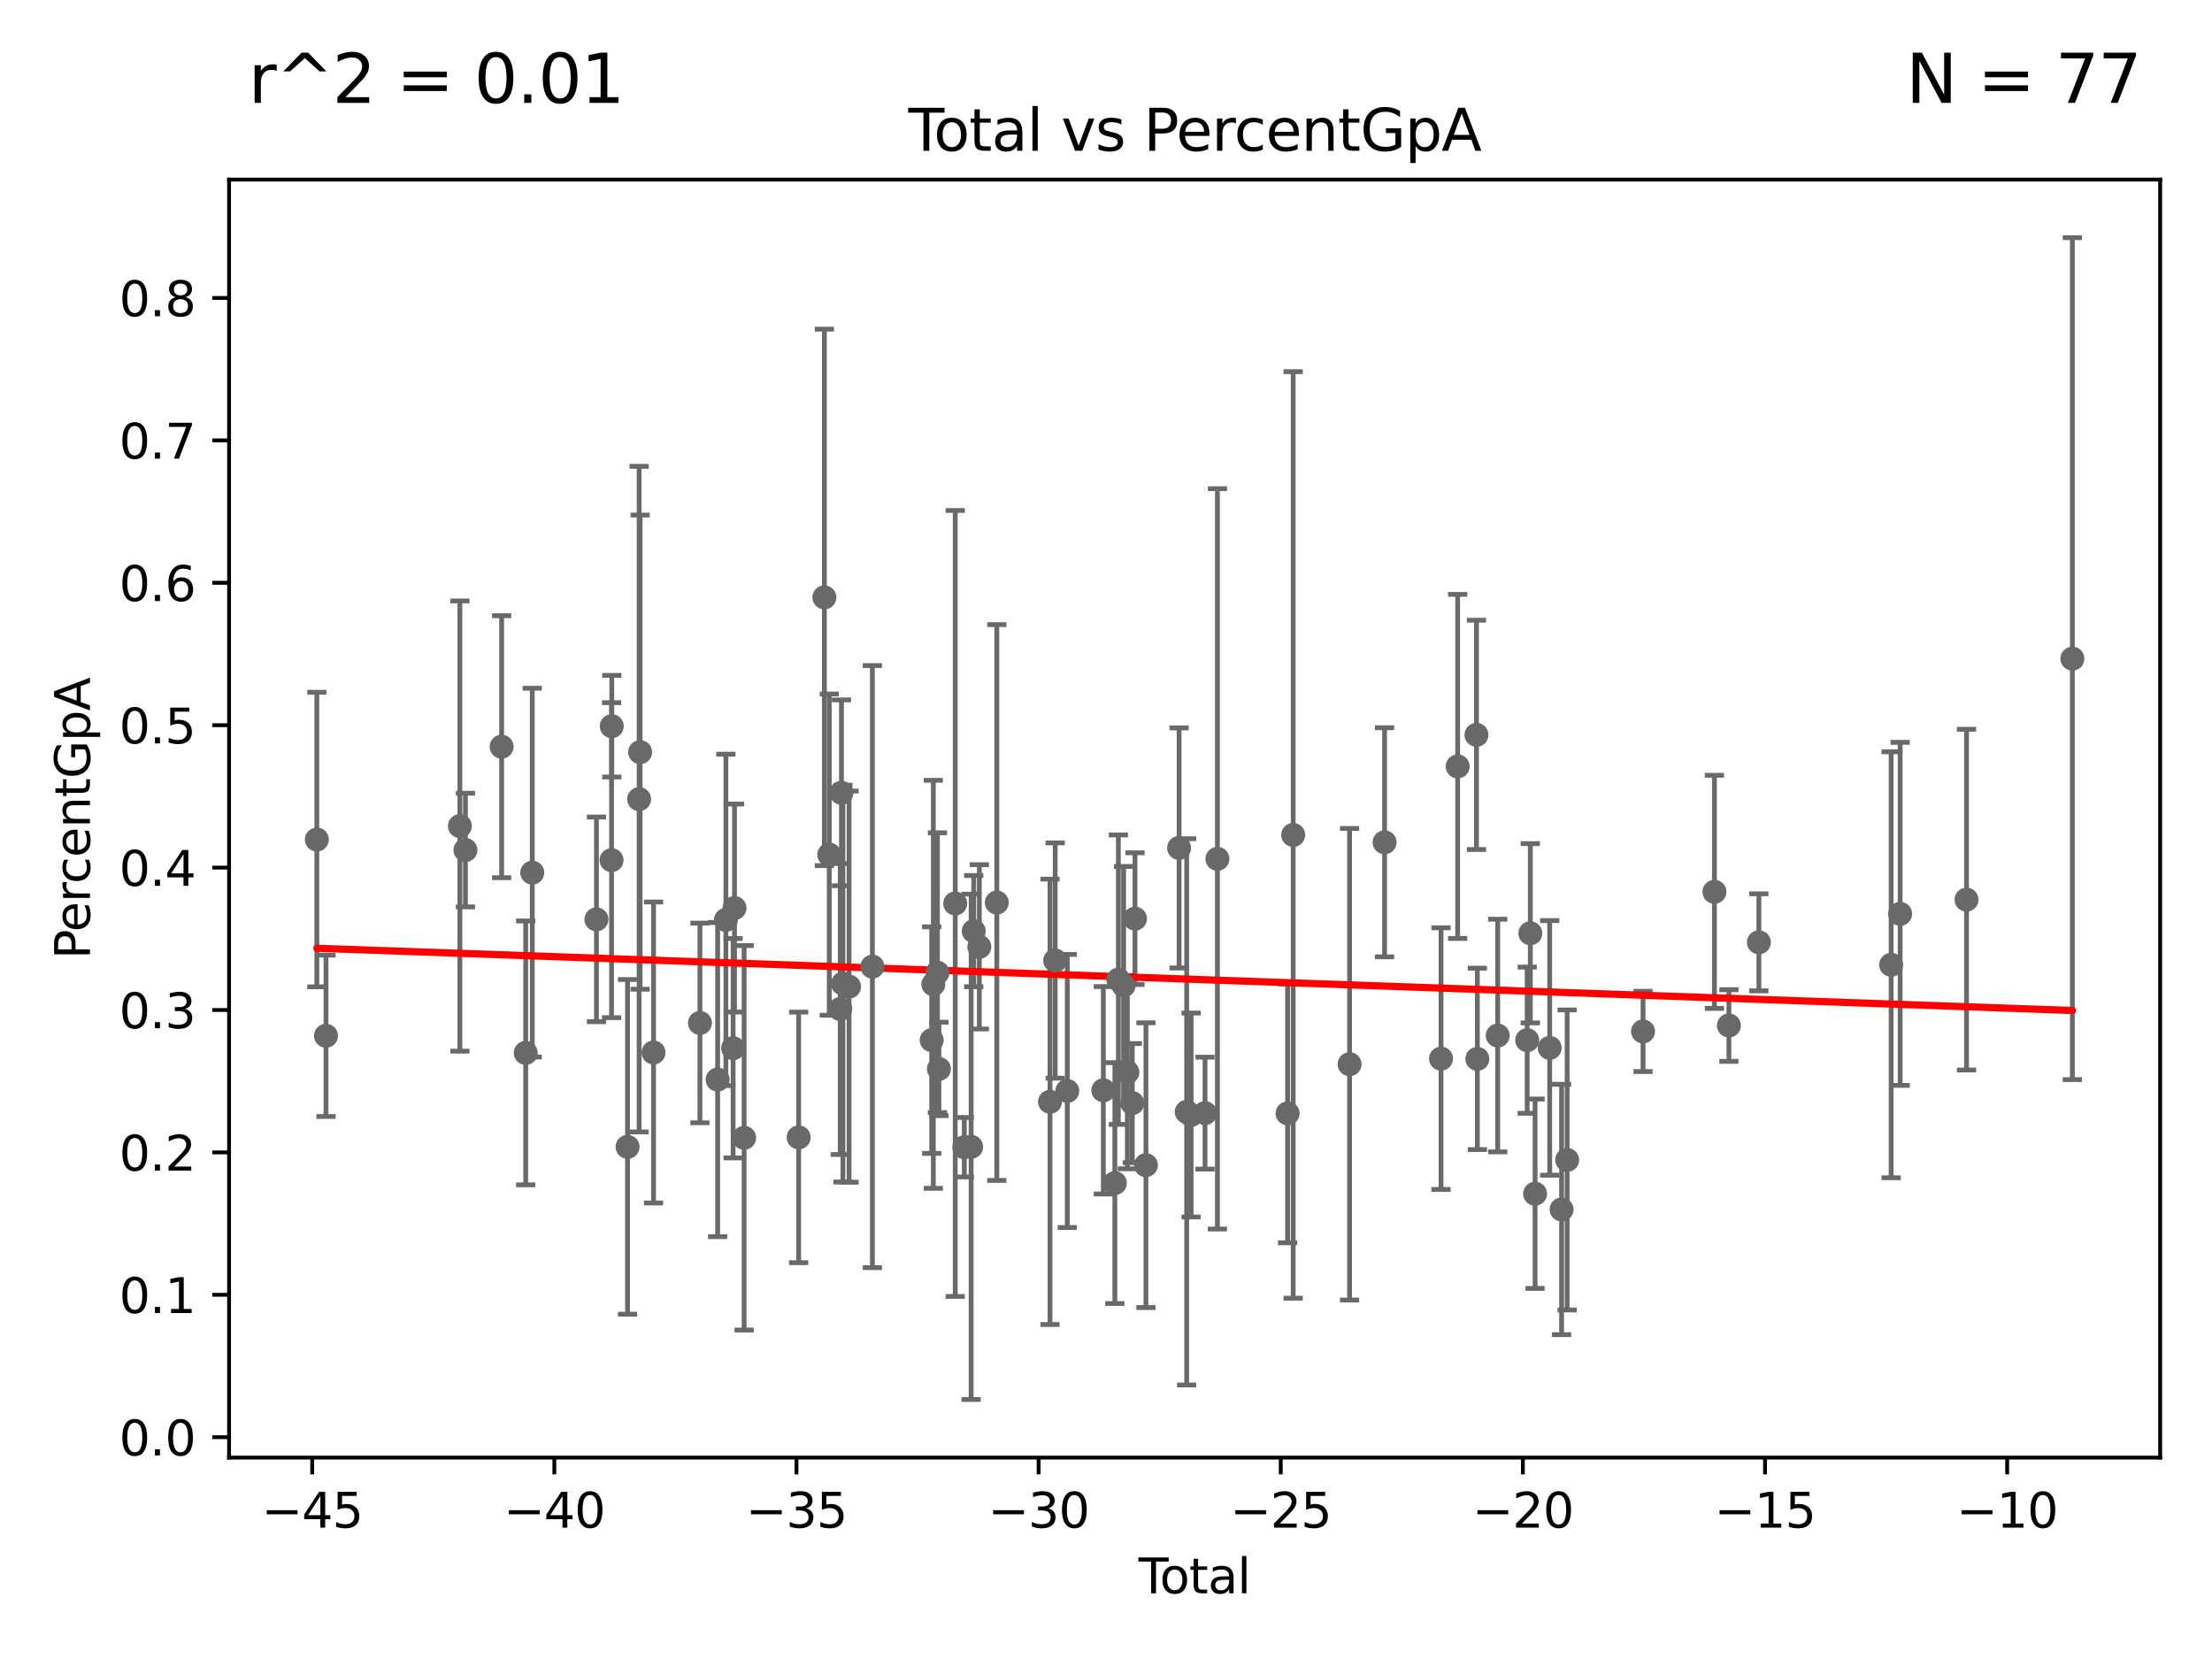 <?xml version="1.0" encoding="utf-8" standalone="no"?>
<!DOCTYPE svg PUBLIC "-//W3C//DTD SVG 1.1//EN"
  "http://www.w3.org/Graphics/SVG/1.1/DTD/svg11.dtd">
<svg xmlns:xlink="http://www.w3.org/1999/xlink" width="460.8pt" height="345.6pt" viewBox="0 0 460.8 345.6" xmlns="http://www.w3.org/2000/svg" version="1.1">
 <defs>
  <style type="text/css">*{stroke-linejoin: round; stroke-linecap: butt}</style>
 </defs>
 <g id="figure_1">
  <g id="patch_1">
   <path d="M 0 345.6 
L 460.8 345.6 
L 460.8 0 
L 0 0 
z
" style="fill: #ffffff"/>
  </g>
  <g id="axes_1">
   <g id="patch_2">
    <path d="M 47.72 303.64 
L 450 303.64 
L 450 37.411 
L 47.72 37.411 
z
" style="fill: #ffffff"/>
   </g>
   <g id="PathCollection_1">
    <defs>
     <path id="m253e3ee842" d="M 0 1.118 
C 0.297 1.118 0.581 1 0.791 0.791 
C 1 0.581 1.118 0.297 1.118 0 
C 1.118 -0.297 1 -0.581 0.791 -0.791 
C 0.581 -1 0.297 -1.118 0 -1.118 
C -0.297 -1.118 -0.581 -1 -0.791 -0.791 
C -1 -0.581 -1.118 -0.297 -1.118 0 
C -1.118 0.297 -1 0.581 -0.791 0.791 
C -0.581 1 -0.297 1.118 0 1.118 
z
" style="stroke: #696969"/>
    </defs>
    <g clip-path="url(#p96aa3aefc4)">
     <use xlink:href="#m253e3ee842" x="281.141" y="221.699" style="fill: #696969; stroke: #696969"/>
     <use xlink:href="#m253e3ee842" x="268.231" y="231.939" style="fill: #696969; stroke: #696969"/>
     <use xlink:href="#m253e3ee842" x="269.395" y="173.936" style="fill: #696969; stroke: #696969"/>
     <use xlink:href="#m253e3ee842" x="318.142" y="216.688" style="fill: #696969; stroke: #696969"/>
     <use xlink:href="#m253e3ee842" x="300.193" y="220.532" style="fill: #696969; stroke: #696969"/>
     <use xlink:href="#m253e3ee842" x="409.663" y="187.408" style="fill: #696969; stroke: #696969"/>
     <use xlink:href="#m253e3ee842" x="395.834" y="190.375" style="fill: #696969; stroke: #696969"/>
     <use xlink:href="#m253e3ee842" x="393.96" y="200.978" style="fill: #696969; stroke: #696969"/>
     <use xlink:href="#m253e3ee842" x="366.407" y="196.306" style="fill: #696969; stroke: #696969"/>
     <use xlink:href="#m253e3ee842" x="360.164" y="213.631" style="fill: #696969; stroke: #696969"/>
     <use xlink:href="#m253e3ee842" x="357.145" y="185.783" style="fill: #696969; stroke: #696969"/>
     <use xlink:href="#m253e3ee842" x="342.274" y="214.862" style="fill: #696969; stroke: #696969"/>
     <use xlink:href="#m253e3ee842" x="288.432" y="175.47" style="fill: #696969; stroke: #696969"/>
     <use xlink:href="#m253e3ee842" x="326.466" y="241.639" style="fill: #696969; stroke: #696969"/>
     <use xlink:href="#m253e3ee842" x="322.831" y="218.297" style="fill: #696969; stroke: #696969"/>
     <use xlink:href="#m253e3ee842" x="319.786" y="248.677" style="fill: #696969; stroke: #696969"/>
     <use xlink:href="#m253e3ee842" x="318.795" y="194.419" style="fill: #696969; stroke: #696969"/>
     <use xlink:href="#m253e3ee842" x="312.001" y="215.72" style="fill: #696969; stroke: #696969"/>
     <use xlink:href="#m253e3ee842" x="307.761" y="220.585" style="fill: #696969; stroke: #696969"/>
     <use xlink:href="#m253e3ee842" x="307.577" y="153.085" style="fill: #696969; stroke: #696969"/>
     <use xlink:href="#m253e3ee842" x="303.658" y="159.658" style="fill: #696969; stroke: #696969"/>
     <use xlink:href="#m253e3ee842" x="325.308" y="251.955" style="fill: #696969; stroke: #696969"/>
     <use xlink:href="#m253e3ee842" x="253.61" y="178.915" style="fill: #696969; stroke: #696969"/>
     <use xlink:href="#m253e3ee842" x="431.715" y="137.207" style="fill: #696969; stroke: #696969"/>
     <use xlink:href="#m253e3ee842" x="204.016" y="197.241" style="fill: #696969; stroke: #696969"/>
     <use xlink:href="#m253e3ee842" x="133.349" y="156.686" style="fill: #696969; stroke: #696969"/>
     <use xlink:href="#m253e3ee842" x="198.991" y="188.212" style="fill: #696969; stroke: #696969"/>
     <use xlink:href="#m253e3ee842" x="200.883" y="238.985" style="fill: #696969; stroke: #696969"/>
     <use xlink:href="#m253e3ee842" x="133.14" y="166.478" style="fill: #696969; stroke: #696969"/>
     <use xlink:href="#m253e3ee842" x="202.305" y="238.905" style="fill: #696969; stroke: #696969"/>
     <use xlink:href="#m253e3ee842" x="202.849" y="193.973" style="fill: #696969; stroke: #696969"/>
     <use xlink:href="#m253e3ee842" x="207.652" y="188.016" style="fill: #696969; stroke: #696969"/>
     <use xlink:href="#m253e3ee842" x="130.731" y="238.913" style="fill: #696969; stroke: #696969"/>
     <use xlink:href="#m253e3ee842" x="218.735" y="229.525" style="fill: #696969; stroke: #696969"/>
     <use xlink:href="#m253e3ee842" x="127.444" y="151.278" style="fill: #696969; stroke: #696969"/>
     <use xlink:href="#m253e3ee842" x="127.399" y="179.188" style="fill: #696969; stroke: #696969"/>
     <use xlink:href="#m253e3ee842" x="219.815" y="200.094" style="fill: #696969; stroke: #696969"/>
     <use xlink:href="#m253e3ee842" x="124.253" y="191.519" style="fill: #696969; stroke: #696969"/>
     <use xlink:href="#m253e3ee842" x="110.879" y="181.786" style="fill: #696969; stroke: #696969"/>
     <use xlink:href="#m253e3ee842" x="222.334" y="227.27" style="fill: #696969; stroke: #696969"/>
     <use xlink:href="#m253e3ee842" x="195.592" y="222.678" style="fill: #696969; stroke: #696969"/>
     <use xlink:href="#m253e3ee842" x="229.847" y="227.129" style="fill: #696969; stroke: #696969"/>
     <use xlink:href="#m253e3ee842" x="136.143" y="219.256" style="fill: #696969; stroke: #696969"/>
     <use xlink:href="#m253e3ee842" x="194.432" y="205.05" style="fill: #696969; stroke: #696969"/>
     <use xlink:href="#m253e3ee842" x="153.014" y="189.159" style="fill: #696969; stroke: #696969"/>
     <use xlink:href="#m253e3ee842" x="166.376" y="236.942" style="fill: #696969; stroke: #696969"/>
     <use xlink:href="#m253e3ee842" x="171.734" y="124.445" style="fill: #696969; stroke: #696969"/>
     <use xlink:href="#m253e3ee842" x="251.03" y="231.889" style="fill: #696969; stroke: #696969"/>
     <use xlink:href="#m253e3ee842" x="172.751" y="178.035" style="fill: #696969; stroke: #696969"/>
     <use xlink:href="#m253e3ee842" x="175.04" y="210.201" style="fill: #696969; stroke: #696969"/>
     <use xlink:href="#m253e3ee842" x="175.291" y="165.156" style="fill: #696969; stroke: #696969"/>
     <use xlink:href="#m253e3ee842" x="175.598" y="204.904" style="fill: #696969; stroke: #696969"/>
     <use xlink:href="#m253e3ee842" x="176.874" y="205.534" style="fill: #696969; stroke: #696969"/>
     <use xlink:href="#m253e3ee842" x="152.723" y="218.359" style="fill: #696969; stroke: #696969"/>
     <use xlink:href="#m253e3ee842" x="151.215" y="191.636" style="fill: #696969; stroke: #696969"/>
     <use xlink:href="#m253e3ee842" x="181.733" y="201.363" style="fill: #696969; stroke: #696969"/>
     <use xlink:href="#m253e3ee842" x="149.495" y="224.896" style="fill: #696969; stroke: #696969"/>
     <use xlink:href="#m253e3ee842" x="194.089" y="216.679" style="fill: #696969; stroke: #696969"/>
     <use xlink:href="#m253e3ee842" x="145.81" y="213.098" style="fill: #696969; stroke: #696969"/>
     <use xlink:href="#m253e3ee842" x="195.286" y="202.625" style="fill: #696969; stroke: #696969"/>
     <use xlink:href="#m253e3ee842" x="232.244" y="246.457" style="fill: #696969; stroke: #696969"/>
     <use xlink:href="#m253e3ee842" x="155.019" y="237.023" style="fill: #696969; stroke: #696969"/>
     <use xlink:href="#m253e3ee842" x="95.804" y="172.08" style="fill: #696969; stroke: #696969"/>
     <use xlink:href="#m253e3ee842" x="232.977" y="204.085" style="fill: #696969; stroke: #696969"/>
     <use xlink:href="#m253e3ee842" x="245.627" y="176.639" style="fill: #696969; stroke: #696969"/>
     <use xlink:href="#m253e3ee842" x="238.718" y="242.729" style="fill: #696969; stroke: #696969"/>
     <use xlink:href="#m253e3ee842" x="236.441" y="191.369" style="fill: #696969; stroke: #696969"/>
     <use xlink:href="#m253e3ee842" x="247.207" y="231.619" style="fill: #696969; stroke: #696969"/>
     <use xlink:href="#m253e3ee842" x="67.912" y="215.775" style="fill: #696969; stroke: #696969"/>
     <use xlink:href="#m253e3ee842" x="248.131" y="232.276" style="fill: #696969; stroke: #696969"/>
     <use xlink:href="#m253e3ee842" x="235.875" y="229.798" style="fill: #696969; stroke: #696969"/>
     <use xlink:href="#m253e3ee842" x="104.501" y="155.552" style="fill: #696969; stroke: #696969"/>
     <use xlink:href="#m253e3ee842" x="96.956" y="177.08" style="fill: #696969; stroke: #696969"/>
     <use xlink:href="#m253e3ee842" x="234.852" y="223.361" style="fill: #696969; stroke: #696969"/>
     <use xlink:href="#m253e3ee842" x="109.516" y="219.337" style="fill: #696969; stroke: #696969"/>
     <use xlink:href="#m253e3ee842" x="66.005" y="174.892" style="fill: #696969; stroke: #696969"/>
     <use xlink:href="#m253e3ee842" x="234.066" y="205.314" style="fill: #696969; stroke: #696969"/>
    </g>
   </g>
   <g id="matplotlib.axis_1">
    <g id="xtick_1">
     <g id="line2d_1">
      <defs>
       <path id="m6273dfd804" d="M 0 0 
L 0 3.5 
" style="stroke: #000000; stroke-width: 0.8"/>
      </defs>
      <g>
       <use xlink:href="#m6273dfd804" x="65.04" y="303.64" style="stroke: #000000; stroke-width: 0.8"/>
      </g>
     </g>
     <g id="text_1">
      <!-- −45 -->
      <g transform="translate(54.488 318.238)scale(0.1 -0.1)">
       <defs>
        <path id="DejaVuSans-2212" d="M 678 2272 
L 4684 2272 
L 4684 1741 
L 678 1741 
L 678 2272 
z
" transform="scale(0.016)"/>
        <path id="DejaVuSans-34" d="M 2419 4116 
L 825 1625 
L 2419 1625 
L 2419 4116 
z
M 2253 4666 
L 3047 4666 
L 3047 1625 
L 3713 1625 
L 3713 1100 
L 3047 1100 
L 3047 0 
L 2419 0 
L 2419 1100 
L 313 1100 
L 313 1709 
L 2253 4666 
z
" transform="scale(0.016)"/>
        <path id="DejaVuSans-35" d="M 691 4666 
L 3169 4666 
L 3169 4134 
L 1269 4134 
L 1269 2991 
Q 1406 3038 1543 3061 
Q 1681 3084 1819 3084 
Q 2600 3084 3056 2656 
Q 3513 2228 3513 1497 
Q 3513 744 3044 326 
Q 2575 -91 1722 -91 
Q 1428 -91 1123 -41 
Q 819 9 494 109 
L 494 744 
Q 775 591 1075 516 
Q 1375 441 1709 441 
Q 2250 441 2565 725 
Q 2881 1009 2881 1497 
Q 2881 1984 2565 2268 
Q 2250 2553 1709 2553 
Q 1456 2553 1204 2497 
Q 953 2441 691 2322 
L 691 4666 
z
" transform="scale(0.016)"/>
       </defs>
       <use xlink:href="#DejaVuSans-2212"/>
       <use xlink:href="#DejaVuSans-34" x="83.789"/>
       <use xlink:href="#DejaVuSans-35" x="147.412"/>
      </g>
     </g>
    </g>
    <g id="xtick_2">
     <g id="line2d_2">
      <g>
       <use xlink:href="#m6273dfd804" x="115.481" y="303.64" style="stroke: #000000; stroke-width: 0.8"/>
      </g>
     </g>
     <g id="text_2">
      <!-- −40 -->
      <g transform="translate(104.928 318.238)scale(0.1 -0.1)">
       <defs>
        <path id="DejaVuSans-30" d="M 2034 4250 
Q 1547 4250 1301 3770 
Q 1056 3291 1056 2328 
Q 1056 1369 1301 889 
Q 1547 409 2034 409 
Q 2525 409 2770 889 
Q 3016 1369 3016 2328 
Q 3016 3291 2770 3770 
Q 2525 4250 2034 4250 
z
M 2034 4750 
Q 2819 4750 3233 4129 
Q 3647 3509 3647 2328 
Q 3647 1150 3233 529 
Q 2819 -91 2034 -91 
Q 1250 -91 836 529 
Q 422 1150 422 2328 
Q 422 3509 836 4129 
Q 1250 4750 2034 4750 
z
" transform="scale(0.016)"/>
       </defs>
       <use xlink:href="#DejaVuSans-2212"/>
       <use xlink:href="#DejaVuSans-34" x="83.789"/>
       <use xlink:href="#DejaVuSans-30" x="147.412"/>
      </g>
     </g>
    </g>
    <g id="xtick_3">
     <g id="line2d_3">
      <g>
       <use xlink:href="#m6273dfd804" x="165.922" y="303.64" style="stroke: #000000; stroke-width: 0.8"/>
      </g>
     </g>
     <g id="text_3">
      <!-- −35 -->
      <g transform="translate(155.369 318.238)scale(0.1 -0.1)">
       <defs>
        <path id="DejaVuSans-33" d="M 2597 2516 
Q 3050 2419 3304 2112 
Q 3559 1806 3559 1356 
Q 3559 666 3084 287 
Q 2609 -91 1734 -91 
Q 1441 -91 1130 -33 
Q 819 25 488 141 
L 488 750 
Q 750 597 1062 519 
Q 1375 441 1716 441 
Q 2309 441 2620 675 
Q 2931 909 2931 1356 
Q 2931 1769 2642 2001 
Q 2353 2234 1838 2234 
L 1294 2234 
L 1294 2753 
L 1863 2753 
Q 2328 2753 2575 2939 
Q 2822 3125 2822 3475 
Q 2822 3834 2567 4026 
Q 2313 4219 1838 4219 
Q 1578 4219 1281 4162 
Q 984 4106 628 3988 
L 628 4550 
Q 988 4650 1302 4700 
Q 1616 4750 1894 4750 
Q 2613 4750 3031 4423 
Q 3450 4097 3450 3541 
Q 3450 3153 3228 2886 
Q 3006 2619 2597 2516 
z
" transform="scale(0.016)"/>
       </defs>
       <use xlink:href="#DejaVuSans-2212"/>
       <use xlink:href="#DejaVuSans-33" x="83.789"/>
       <use xlink:href="#DejaVuSans-35" x="147.412"/>
      </g>
     </g>
    </g>
    <g id="xtick_4">
     <g id="line2d_4">
      <g>
       <use xlink:href="#m6273dfd804" x="216.362" y="303.64" style="stroke: #000000; stroke-width: 0.8"/>
      </g>
     </g>
     <g id="text_4">
      <!-- −30 -->
      <g transform="translate(205.81 318.238)scale(0.1 -0.1)">
       <use xlink:href="#DejaVuSans-2212"/>
       <use xlink:href="#DejaVuSans-33" x="83.789"/>
       <use xlink:href="#DejaVuSans-30" x="147.412"/>
      </g>
     </g>
    </g>
    <g id="xtick_5">
     <g id="line2d_5">
      <g>
       <use xlink:href="#m6273dfd804" x="266.803" y="303.64" style="stroke: #000000; stroke-width: 0.8"/>
      </g>
     </g>
     <g id="text_5">
      <!-- −25 -->
      <g transform="translate(256.251 318.238)scale(0.1 -0.1)">
       <defs>
        <path id="DejaVuSans-32" d="M 1228 531 
L 3431 531 
L 3431 0 
L 469 0 
L 469 531 
Q 828 903 1448 1529 
Q 2069 2156 2228 2338 
Q 2531 2678 2651 2914 
Q 2772 3150 2772 3378 
Q 2772 3750 2511 3984 
Q 2250 4219 1831 4219 
Q 1534 4219 1204 4116 
Q 875 4013 500 3803 
L 500 4441 
Q 881 4594 1212 4672 
Q 1544 4750 1819 4750 
Q 2544 4750 2975 4387 
Q 3406 4025 3406 3419 
Q 3406 3131 3298 2873 
Q 3191 2616 2906 2266 
Q 2828 2175 2409 1742 
Q 1991 1309 1228 531 
z
" transform="scale(0.016)"/>
       </defs>
       <use xlink:href="#DejaVuSans-2212"/>
       <use xlink:href="#DejaVuSans-32" x="83.789"/>
       <use xlink:href="#DejaVuSans-35" x="147.412"/>
      </g>
     </g>
    </g>
    <g id="xtick_6">
     <g id="line2d_6">
      <g>
       <use xlink:href="#m6273dfd804" x="317.244" y="303.64" style="stroke: #000000; stroke-width: 0.8"/>
      </g>
     </g>
     <g id="text_6">
      <!-- −20 -->
      <g transform="translate(306.692 318.238)scale(0.1 -0.1)">
       <use xlink:href="#DejaVuSans-2212"/>
       <use xlink:href="#DejaVuSans-32" x="83.789"/>
       <use xlink:href="#DejaVuSans-30" x="147.412"/>
      </g>
     </g>
    </g>
    <g id="xtick_7">
     <g id="line2d_7">
      <g>
       <use xlink:href="#m6273dfd804" x="367.685" y="303.64" style="stroke: #000000; stroke-width: 0.8"/>
      </g>
     </g>
     <g id="text_7">
      <!-- −15 -->
      <g transform="translate(357.133 318.238)scale(0.1 -0.1)">
       <defs>
        <path id="DejaVuSans-31" d="M 794 531 
L 1825 531 
L 1825 4091 
L 703 3866 
L 703 4441 
L 1819 4666 
L 2450 4666 
L 2450 531 
L 3481 531 
L 3481 0 
L 794 0 
L 794 531 
z
" transform="scale(0.016)"/>
       </defs>
       <use xlink:href="#DejaVuSans-2212"/>
       <use xlink:href="#DejaVuSans-31" x="83.789"/>
       <use xlink:href="#DejaVuSans-35" x="147.412"/>
      </g>
     </g>
    </g>
    <g id="xtick_8">
     <g id="line2d_8">
      <g>
       <use xlink:href="#m6273dfd804" x="418.126" y="303.64" style="stroke: #000000; stroke-width: 0.8"/>
      </g>
     </g>
     <g id="text_8">
      <!-- −10 -->
      <g transform="translate(407.573 318.238)scale(0.1 -0.1)">
       <use xlink:href="#DejaVuSans-2212"/>
       <use xlink:href="#DejaVuSans-31" x="83.789"/>
       <use xlink:href="#DejaVuSans-30" x="147.412"/>
      </g>
     </g>
    </g>
    <g id="text_9">
     <!-- Total -->
     <g transform="translate(237.183 331.917)scale(0.1 -0.1)">
      <defs>
       <path id="DejaVuSans-54" d="M -19 4666 
L 3928 4666 
L 3928 4134 
L 2272 4134 
L 2272 0 
L 1638 0 
L 1638 4134 
L -19 4134 
L -19 4666 
z
" transform="scale(0.016)"/>
       <path id="DejaVuSans-6f" d="M 1959 3097 
Q 1497 3097 1228 2736 
Q 959 2375 959 1747 
Q 959 1119 1226 758 
Q 1494 397 1959 397 
Q 2419 397 2687 759 
Q 2956 1122 2956 1747 
Q 2956 2369 2687 2733 
Q 2419 3097 1959 3097 
z
M 1959 3584 
Q 2709 3584 3137 3096 
Q 3566 2609 3566 1747 
Q 3566 888 3137 398 
Q 2709 -91 1959 -91 
Q 1206 -91 779 398 
Q 353 888 353 1747 
Q 353 2609 779 3096 
Q 1206 3584 1959 3584 
z
" transform="scale(0.016)"/>
       <path id="DejaVuSans-74" d="M 1172 4494 
L 1172 3500 
L 2356 3500 
L 2356 3053 
L 1172 3053 
L 1172 1153 
Q 1172 725 1289 603 
Q 1406 481 1766 481 
L 2356 481 
L 2356 0 
L 1766 0 
Q 1100 0 847 248 
Q 594 497 594 1153 
L 594 3053 
L 172 3053 
L 172 3500 
L 594 3500 
L 594 4494 
L 1172 4494 
z
" transform="scale(0.016)"/>
       <path id="DejaVuSans-61" d="M 2194 1759 
Q 1497 1759 1228 1600 
Q 959 1441 959 1056 
Q 959 750 1161 570 
Q 1363 391 1709 391 
Q 2188 391 2477 730 
Q 2766 1069 2766 1631 
L 2766 1759 
L 2194 1759 
z
M 3341 1997 
L 3341 0 
L 2766 0 
L 2766 531 
Q 2569 213 2275 61 
Q 1981 -91 1556 -91 
Q 1019 -91 701 211 
Q 384 513 384 1019 
Q 384 1609 779 1909 
Q 1175 2209 1959 2209 
L 2766 2209 
L 2766 2266 
Q 2766 2663 2505 2880 
Q 2244 3097 1772 3097 
Q 1472 3097 1187 3025 
Q 903 2953 641 2809 
L 641 3341 
Q 956 3463 1253 3523 
Q 1550 3584 1831 3584 
Q 2591 3584 2966 3190 
Q 3341 2797 3341 1997 
z
" transform="scale(0.016)"/>
       <path id="DejaVuSans-6c" d="M 603 4863 
L 1178 4863 
L 1178 0 
L 603 0 
L 603 4863 
z
" transform="scale(0.016)"/>
      </defs>
      <use xlink:href="#DejaVuSans-54"/>
      <use xlink:href="#DejaVuSans-6f" x="44.084"/>
      <use xlink:href="#DejaVuSans-74" x="105.266"/>
      <use xlink:href="#DejaVuSans-61" x="144.475"/>
      <use xlink:href="#DejaVuSans-6c" x="205.754"/>
     </g>
    </g>
   </g>
   <g id="matplotlib.axis_2">
    <g id="ytick_1">
     <g id="line2d_9">
      <defs>
       <path id="m0a76c05084" d="M 0 0 
L -3.5 0 
" style="stroke: #000000; stroke-width: 0.8"/>
      </defs>
      <g>
       <use xlink:href="#m0a76c05084" x="47.72" y="299.394" style="stroke: #000000; stroke-width: 0.8"/>
      </g>
     </g>
     <g id="text_10">
      <!-- 0.0 -->
      <g transform="translate(24.817 303.193)scale(0.1 -0.1)">
       <defs>
        <path id="DejaVuSans-2e" d="M 684 794 
L 1344 794 
L 1344 0 
L 684 0 
L 684 794 
z
" transform="scale(0.016)"/>
       </defs>
       <use xlink:href="#DejaVuSans-30"/>
       <use xlink:href="#DejaVuSans-2e" x="63.623"/>
       <use xlink:href="#DejaVuSans-30" x="95.41"/>
      </g>
     </g>
    </g>
    <g id="ytick_2">
     <g id="line2d_10">
      <g>
       <use xlink:href="#m0a76c05084" x="47.72" y="269.729" style="stroke: #000000; stroke-width: 0.8"/>
      </g>
     </g>
     <g id="text_11">
      <!-- 0.1 -->
      <g transform="translate(24.817 273.528)scale(0.1 -0.1)">
       <use xlink:href="#DejaVuSans-30"/>
       <use xlink:href="#DejaVuSans-2e" x="63.623"/>
       <use xlink:href="#DejaVuSans-31" x="95.41"/>
      </g>
     </g>
    </g>
    <g id="ytick_3">
     <g id="line2d_11">
      <g>
       <use xlink:href="#m0a76c05084" x="47.72" y="240.064" style="stroke: #000000; stroke-width: 0.8"/>
      </g>
     </g>
     <g id="text_12">
      <!-- 0.2 -->
      <g transform="translate(24.817 243.864)scale(0.1 -0.1)">
       <use xlink:href="#DejaVuSans-30"/>
       <use xlink:href="#DejaVuSans-2e" x="63.623"/>
       <use xlink:href="#DejaVuSans-32" x="95.41"/>
      </g>
     </g>
    </g>
    <g id="ytick_4">
     <g id="line2d_12">
      <g>
       <use xlink:href="#m0a76c05084" x="47.72" y="210.399" style="stroke: #000000; stroke-width: 0.8"/>
      </g>
     </g>
     <g id="text_13">
      <!-- 0.3 -->
      <g transform="translate(24.817 214.199)scale(0.1 -0.1)">
       <use xlink:href="#DejaVuSans-30"/>
       <use xlink:href="#DejaVuSans-2e" x="63.623"/>
       <use xlink:href="#DejaVuSans-33" x="95.41"/>
      </g>
     </g>
    </g>
    <g id="ytick_5">
     <g id="line2d_13">
      <g>
       <use xlink:href="#m0a76c05084" x="47.72" y="180.735" style="stroke: #000000; stroke-width: 0.8"/>
      </g>
     </g>
     <g id="text_14">
      <!-- 0.4 -->
      <g transform="translate(24.817 184.534)scale(0.1 -0.1)">
       <use xlink:href="#DejaVuSans-30"/>
       <use xlink:href="#DejaVuSans-2e" x="63.623"/>
       <use xlink:href="#DejaVuSans-34" x="95.41"/>
      </g>
     </g>
    </g>
    <g id="ytick_6">
     <g id="line2d_14">
      <g>
       <use xlink:href="#m0a76c05084" x="47.72" y="151.07" style="stroke: #000000; stroke-width: 0.8"/>
      </g>
     </g>
     <g id="text_15">
      <!-- 0.5 -->
      <g transform="translate(24.817 154.869)scale(0.1 -0.1)">
       <use xlink:href="#DejaVuSans-30"/>
       <use xlink:href="#DejaVuSans-2e" x="63.623"/>
       <use xlink:href="#DejaVuSans-35" x="95.41"/>
      </g>
     </g>
    </g>
    <g id="ytick_7">
     <g id="line2d_15">
      <g>
       <use xlink:href="#m0a76c05084" x="47.72" y="121.405" style="stroke: #000000; stroke-width: 0.8"/>
      </g>
     </g>
     <g id="text_16">
      <!-- 0.6 -->
      <g transform="translate(24.817 125.204)scale(0.1 -0.1)">
       <defs>
        <path id="DejaVuSans-36" d="M 2113 2584 
Q 1688 2584 1439 2293 
Q 1191 2003 1191 1497 
Q 1191 994 1439 701 
Q 1688 409 2113 409 
Q 2538 409 2786 701 
Q 3034 994 3034 1497 
Q 3034 2003 2786 2293 
Q 2538 2584 2113 2584 
z
M 3366 4563 
L 3366 3988 
Q 3128 4100 2886 4159 
Q 2644 4219 2406 4219 
Q 1781 4219 1451 3797 
Q 1122 3375 1075 2522 
Q 1259 2794 1537 2939 
Q 1816 3084 2150 3084 
Q 2853 3084 3261 2657 
Q 3669 2231 3669 1497 
Q 3669 778 3244 343 
Q 2819 -91 2113 -91 
Q 1303 -91 875 529 
Q 447 1150 447 2328 
Q 447 3434 972 4092 
Q 1497 4750 2381 4750 
Q 2619 4750 2861 4703 
Q 3103 4656 3366 4563 
z
" transform="scale(0.016)"/>
       </defs>
       <use xlink:href="#DejaVuSans-30"/>
       <use xlink:href="#DejaVuSans-2e" x="63.623"/>
       <use xlink:href="#DejaVuSans-36" x="95.41"/>
      </g>
     </g>
    </g>
    <g id="ytick_8">
     <g id="line2d_16">
      <g>
       <use xlink:href="#m0a76c05084" x="47.72" y="91.74" style="stroke: #000000; stroke-width: 0.8"/>
      </g>
     </g>
     <g id="text_17">
      <!-- 0.7 -->
      <g transform="translate(24.817 95.539)scale(0.1 -0.1)">
       <defs>
        <path id="DejaVuSans-37" d="M 525 4666 
L 3525 4666 
L 3525 4397 
L 1831 0 
L 1172 0 
L 2766 4134 
L 525 4134 
L 525 4666 
z
" transform="scale(0.016)"/>
       </defs>
       <use xlink:href="#DejaVuSans-30"/>
       <use xlink:href="#DejaVuSans-2e" x="63.623"/>
       <use xlink:href="#DejaVuSans-37" x="95.41"/>
      </g>
     </g>
    </g>
    <g id="ytick_9">
     <g id="line2d_17">
      <g>
       <use xlink:href="#m0a76c05084" x="47.72" y="62.075" style="stroke: #000000; stroke-width: 0.8"/>
      </g>
     </g>
     <g id="text_18">
      <!-- 0.8 -->
      <g transform="translate(24.817 65.874)scale(0.1 -0.1)">
       <defs>
        <path id="DejaVuSans-38" d="M 2034 2216 
Q 1584 2216 1326 1975 
Q 1069 1734 1069 1313 
Q 1069 891 1326 650 
Q 1584 409 2034 409 
Q 2484 409 2743 651 
Q 3003 894 3003 1313 
Q 3003 1734 2745 1975 
Q 2488 2216 2034 2216 
z
M 1403 2484 
Q 997 2584 770 2862 
Q 544 3141 544 3541 
Q 544 4100 942 4425 
Q 1341 4750 2034 4750 
Q 2731 4750 3128 4425 
Q 3525 4100 3525 3541 
Q 3525 3141 3298 2862 
Q 3072 2584 2669 2484 
Q 3125 2378 3379 2068 
Q 3634 1759 3634 1313 
Q 3634 634 3220 271 
Q 2806 -91 2034 -91 
Q 1263 -91 848 271 
Q 434 634 434 1313 
Q 434 1759 690 2068 
Q 947 2378 1403 2484 
z
M 1172 3481 
Q 1172 3119 1398 2916 
Q 1625 2713 2034 2713 
Q 2441 2713 2670 2916 
Q 2900 3119 2900 3481 
Q 2900 3844 2670 4047 
Q 2441 4250 2034 4250 
Q 1625 4250 1398 4047 
Q 1172 3844 1172 3481 
z
" transform="scale(0.016)"/>
       </defs>
       <use xlink:href="#DejaVuSans-30"/>
       <use xlink:href="#DejaVuSans-2e" x="63.623"/>
       <use xlink:href="#DejaVuSans-38" x="95.41"/>
      </g>
     </g>
    </g>
    <g id="text_19">
     <!-- PercentGpA -->
     <g transform="translate(18.737 199.802)rotate(-90)scale(0.1 -0.1)">
      <defs>
       <path id="DejaVuSans-50" d="M 1259 4147 
L 1259 2394 
L 2053 2394 
Q 2494 2394 2734 2622 
Q 2975 2850 2975 3272 
Q 2975 3691 2734 3919 
Q 2494 4147 2053 4147 
L 1259 4147 
z
M 628 4666 
L 2053 4666 
Q 2838 4666 3239 4311 
Q 3641 3956 3641 3272 
Q 3641 2581 3239 2228 
Q 2838 1875 2053 1875 
L 1259 1875 
L 1259 0 
L 628 0 
L 628 4666 
z
" transform="scale(0.016)"/>
       <path id="DejaVuSans-65" d="M 3597 1894 
L 3597 1613 
L 953 1613 
Q 991 1019 1311 708 
Q 1631 397 2203 397 
Q 2534 397 2845 478 
Q 3156 559 3463 722 
L 3463 178 
Q 3153 47 2828 -22 
Q 2503 -91 2169 -91 
Q 1331 -91 842 396 
Q 353 884 353 1716 
Q 353 2575 817 3079 
Q 1281 3584 2069 3584 
Q 2775 3584 3186 3129 
Q 3597 2675 3597 1894 
z
M 3022 2063 
Q 3016 2534 2758 2815 
Q 2500 3097 2075 3097 
Q 1594 3097 1305 2825 
Q 1016 2553 972 2059 
L 3022 2063 
z
" transform="scale(0.016)"/>
       <path id="DejaVuSans-72" d="M 2631 2963 
Q 2534 3019 2420 3045 
Q 2306 3072 2169 3072 
Q 1681 3072 1420 2755 
Q 1159 2438 1159 1844 
L 1159 0 
L 581 0 
L 581 3500 
L 1159 3500 
L 1159 2956 
Q 1341 3275 1631 3429 
Q 1922 3584 2338 3584 
Q 2397 3584 2469 3576 
Q 2541 3569 2628 3553 
L 2631 2963 
z
" transform="scale(0.016)"/>
       <path id="DejaVuSans-63" d="M 3122 3366 
L 3122 2828 
Q 2878 2963 2633 3030 
Q 2388 3097 2138 3097 
Q 1578 3097 1268 2742 
Q 959 2388 959 1747 
Q 959 1106 1268 751 
Q 1578 397 2138 397 
Q 2388 397 2633 464 
Q 2878 531 3122 666 
L 3122 134 
Q 2881 22 2623 -34 
Q 2366 -91 2075 -91 
Q 1284 -91 818 406 
Q 353 903 353 1747 
Q 353 2603 823 3093 
Q 1294 3584 2113 3584 
Q 2378 3584 2631 3529 
Q 2884 3475 3122 3366 
z
" transform="scale(0.016)"/>
       <path id="DejaVuSans-6e" d="M 3513 2113 
L 3513 0 
L 2938 0 
L 2938 2094 
Q 2938 2591 2744 2837 
Q 2550 3084 2163 3084 
Q 1697 3084 1428 2787 
Q 1159 2491 1159 1978 
L 1159 0 
L 581 0 
L 581 3500 
L 1159 3500 
L 1159 2956 
Q 1366 3272 1645 3428 
Q 1925 3584 2291 3584 
Q 2894 3584 3203 3211 
Q 3513 2838 3513 2113 
z
" transform="scale(0.016)"/>
       <path id="DejaVuSans-47" d="M 3809 666 
L 3809 1919 
L 2778 1919 
L 2778 2438 
L 4434 2438 
L 4434 434 
Q 4069 175 3628 42 
Q 3188 -91 2688 -91 
Q 1594 -91 976 548 
Q 359 1188 359 2328 
Q 359 3472 976 4111 
Q 1594 4750 2688 4750 
Q 3144 4750 3555 4637 
Q 3966 4525 4313 4306 
L 4313 3634 
Q 3963 3931 3569 4081 
Q 3175 4231 2741 4231 
Q 1884 4231 1454 3753 
Q 1025 3275 1025 2328 
Q 1025 1384 1454 906 
Q 1884 428 2741 428 
Q 3075 428 3337 486 
Q 3600 544 3809 666 
z
" transform="scale(0.016)"/>
       <path id="DejaVuSans-70" d="M 1159 525 
L 1159 -1331 
L 581 -1331 
L 581 3500 
L 1159 3500 
L 1159 2969 
Q 1341 3281 1617 3432 
Q 1894 3584 2278 3584 
Q 2916 3584 3314 3078 
Q 3713 2572 3713 1747 
Q 3713 922 3314 415 
Q 2916 -91 2278 -91 
Q 1894 -91 1617 61 
Q 1341 213 1159 525 
z
M 3116 1747 
Q 3116 2381 2855 2742 
Q 2594 3103 2138 3103 
Q 1681 3103 1420 2742 
Q 1159 2381 1159 1747 
Q 1159 1113 1420 752 
Q 1681 391 2138 391 
Q 2594 391 2855 752 
Q 3116 1113 3116 1747 
z
" transform="scale(0.016)"/>
       <path id="DejaVuSans-41" d="M 2188 4044 
L 1331 1722 
L 3047 1722 
L 2188 4044 
z
M 1831 4666 
L 2547 4666 
L 4325 0 
L 3669 0 
L 3244 1197 
L 1141 1197 
L 716 0 
L 50 0 
L 1831 4666 
z
" transform="scale(0.016)"/>
      </defs>
      <use xlink:href="#DejaVuSans-50"/>
      <use xlink:href="#DejaVuSans-65" x="56.678"/>
      <use xlink:href="#DejaVuSans-72" x="118.201"/>
      <use xlink:href="#DejaVuSans-63" x="157.064"/>
      <use xlink:href="#DejaVuSans-65" x="212.045"/>
      <use xlink:href="#DejaVuSans-6e" x="273.568"/>
      <use xlink:href="#DejaVuSans-74" x="336.947"/>
      <use xlink:href="#DejaVuSans-47" x="376.156"/>
      <use xlink:href="#DejaVuSans-70" x="453.646"/>
      <use xlink:href="#DejaVuSans-41" x="517.123"/>
     </g>
    </g>
   </g>
   <g id="LineCollection_1">
    <path d="M 281.141 270.821 
L 281.141 172.577 
" clip-path="url(#p96aa3aefc4)" style="fill: none; stroke: #696969"/>
    <path d="M 268.231 258.895 
L 268.231 204.982 
" clip-path="url(#p96aa3aefc4)" style="fill: none; stroke: #696969"/>
    <path d="M 269.395 270.444 
L 269.395 77.428 
" clip-path="url(#p96aa3aefc4)" style="fill: none; stroke: #696969"/>
    <path d="M 318.142 231.916 
L 318.142 201.46 
" clip-path="url(#p96aa3aefc4)" style="fill: none; stroke: #696969"/>
    <path d="M 300.193 247.788 
L 300.193 193.276 
" clip-path="url(#p96aa3aefc4)" style="fill: none; stroke: #696969"/>
    <path d="M 409.663 222.895 
L 409.663 151.92 
" clip-path="url(#p96aa3aefc4)" style="fill: none; stroke: #696969"/>
    <path d="M 395.834 226.106 
L 395.834 154.644 
" clip-path="url(#p96aa3aefc4)" style="fill: none; stroke: #696969"/>
    <path d="M 393.96 245.345 
L 393.96 156.612 
" clip-path="url(#p96aa3aefc4)" style="fill: none; stroke: #696969"/>
    <path d="M 366.407 206.414 
L 366.407 186.197 
" clip-path="url(#p96aa3aefc4)" style="fill: none; stroke: #696969"/>
    <path d="M 360.164 221.096 
L 360.164 206.166 
" clip-path="url(#p96aa3aefc4)" style="fill: none; stroke: #696969"/>
    <path d="M 357.145 210.063 
L 357.145 161.503 
" clip-path="url(#p96aa3aefc4)" style="fill: none; stroke: #696969"/>
    <path d="M 342.274 223.222 
L 342.274 206.503 
" clip-path="url(#p96aa3aefc4)" style="fill: none; stroke: #696969"/>
    <path d="M 288.432 199.333 
L 288.432 151.606 
" clip-path="url(#p96aa3aefc4)" style="fill: none; stroke: #696969"/>
    <path d="M 326.466 272.89 
L 326.466 210.389 
" clip-path="url(#p96aa3aefc4)" style="fill: none; stroke: #696969"/>
    <path d="M 322.831 244.814 
L 322.831 191.78 
" clip-path="url(#p96aa3aefc4)" style="fill: none; stroke: #696969"/>
    <path d="M 319.786 268.403 
L 319.786 228.95 
" clip-path="url(#p96aa3aefc4)" style="fill: none; stroke: #696969"/>
    <path d="M 318.795 213.095 
L 318.795 175.743 
" clip-path="url(#p96aa3aefc4)" style="fill: none; stroke: #696969"/>
    <path d="M 312.001 239.951 
L 312.001 191.489 
" clip-path="url(#p96aa3aefc4)" style="fill: none; stroke: #696969"/>
    <path d="M 307.761 239.478 
L 307.761 201.691 
" clip-path="url(#p96aa3aefc4)" style="fill: none; stroke: #696969"/>
    <path d="M 307.577 176.967 
L 307.577 129.204 
" clip-path="url(#p96aa3aefc4)" style="fill: none; stroke: #696969"/>
    <path d="M 303.658 195.5 
L 303.658 123.817 
" clip-path="url(#p96aa3aefc4)" style="fill: none; stroke: #696969"/>
    <path d="M 325.308 278.033 
L 325.308 225.878 
" clip-path="url(#p96aa3aefc4)" style="fill: none; stroke: #696969"/>
    <path d="M 253.61 256.03 
L 253.61 101.799 
" clip-path="url(#p96aa3aefc4)" style="fill: none; stroke: #696969"/>
    <path d="M 431.715 224.902 
L 431.715 49.513 
" clip-path="url(#p96aa3aefc4)" style="fill: none; stroke: #696969"/>
    <path d="M 204.016 214.354 
L 204.016 180.128 
" clip-path="url(#p96aa3aefc4)" style="fill: none; stroke: #696969"/>
    <path d="M 133.349 206.079 
L 133.349 107.293 
" clip-path="url(#p96aa3aefc4)" style="fill: none; stroke: #696969"/>
    <path d="M 198.991 270.074 
L 198.991 106.349 
" clip-path="url(#p96aa3aefc4)" style="fill: none; stroke: #696969"/>
    <path d="M 200.883 245.172 
L 200.883 232.797 
" clip-path="url(#p96aa3aefc4)" style="fill: none; stroke: #696969"/>
    <path d="M 133.14 235.806 
L 133.14 97.149 
" clip-path="url(#p96aa3aefc4)" style="fill: none; stroke: #696969"/>
    <path d="M 202.305 291.539 
L 202.305 186.271 
" clip-path="url(#p96aa3aefc4)" style="fill: none; stroke: #696969"/>
    <path d="M 202.849 205.555 
L 202.849 182.39 
" clip-path="url(#p96aa3aefc4)" style="fill: none; stroke: #696969"/>
    <path d="M 207.652 245.906 
L 207.652 130.126 
" clip-path="url(#p96aa3aefc4)" style="fill: none; stroke: #696969"/>
    <path d="M 130.731 273.774 
L 130.731 204.051 
" clip-path="url(#p96aa3aefc4)" style="fill: none; stroke: #696969"/>
    <path d="M 218.735 275.915 
L 218.735 183.134 
" clip-path="url(#p96aa3aefc4)" style="fill: none; stroke: #696969"/>
    <path d="M 127.444 161.866 
L 127.444 140.691 
" clip-path="url(#p96aa3aefc4)" style="fill: none; stroke: #696969"/>
    <path d="M 127.399 211.997 
L 127.399 146.379 
" clip-path="url(#p96aa3aefc4)" style="fill: none; stroke: #696969"/>
    <path d="M 219.815 224.601 
L 219.815 175.586 
" clip-path="url(#p96aa3aefc4)" style="fill: none; stroke: #696969"/>
    <path d="M 124.253 212.837 
L 124.253 170.2 
" clip-path="url(#p96aa3aefc4)" style="fill: none; stroke: #696969"/>
    <path d="M 110.879 220.201 
L 110.879 143.371 
" clip-path="url(#p96aa3aefc4)" style="fill: none; stroke: #696969"/>
    <path d="M 222.334 255.715 
L 222.334 198.824 
" clip-path="url(#p96aa3aefc4)" style="fill: none; stroke: #696969"/>
    <path d="M 195.592 232.407 
L 195.592 212.95 
" clip-path="url(#p96aa3aefc4)" style="fill: none; stroke: #696969"/>
    <path d="M 229.847 248.743 
L 229.847 205.515 
" clip-path="url(#p96aa3aefc4)" style="fill: none; stroke: #696969"/>
    <path d="M 136.143 250.61 
L 136.143 187.901 
" clip-path="url(#p96aa3aefc4)" style="fill: none; stroke: #696969"/>
    <path d="M 194.432 247.545 
L 194.432 162.555 
" clip-path="url(#p96aa3aefc4)" style="fill: none; stroke: #696969"/>
    <path d="M 153.014 210.83 
L 153.014 167.488 
" clip-path="url(#p96aa3aefc4)" style="fill: none; stroke: #696969"/>
    <path d="M 166.376 263.037 
L 166.376 210.847 
" clip-path="url(#p96aa3aefc4)" style="fill: none; stroke: #696969"/>
    <path d="M 171.734 180.319 
L 171.734 68.571 
" clip-path="url(#p96aa3aefc4)" style="fill: none; stroke: #696969"/>
    <path d="M 251.03 243.546 
L 251.03 220.231 
" clip-path="url(#p96aa3aefc4)" style="fill: none; stroke: #696969"/>
    <path d="M 172.751 211.493 
L 172.751 144.576 
" clip-path="url(#p96aa3aefc4)" style="fill: none; stroke: #696969"/>
    <path d="M 175.04 240.507 
L 175.04 179.895 
" clip-path="url(#p96aa3aefc4)" style="fill: none; stroke: #696969"/>
    <path d="M 175.291 184.508 
L 175.291 145.805 
" clip-path="url(#p96aa3aefc4)" style="fill: none; stroke: #696969"/>
    <path d="M 175.598 246.229 
L 175.598 163.578 
" clip-path="url(#p96aa3aefc4)" style="fill: none; stroke: #696969"/>
    <path d="M 176.874 246.277 
L 176.874 164.791 
" clip-path="url(#p96aa3aefc4)" style="fill: none; stroke: #696969"/>
    <path d="M 152.723 241.217 
L 152.723 195.5 
" clip-path="url(#p96aa3aefc4)" style="fill: none; stroke: #696969"/>
    <path d="M 151.215 226.157 
L 151.215 157.115 
" clip-path="url(#p96aa3aefc4)" style="fill: none; stroke: #696969"/>
    <path d="M 181.733 264.075 
L 181.733 138.651 
" clip-path="url(#p96aa3aefc4)" style="fill: none; stroke: #696969"/>
    <path d="M 149.495 257.622 
L 149.495 192.171 
" clip-path="url(#p96aa3aefc4)" style="fill: none; stroke: #696969"/>
    <path d="M 194.089 240.276 
L 194.089 193.083 
" clip-path="url(#p96aa3aefc4)" style="fill: none; stroke: #696969"/>
    <path d="M 145.81 233.892 
L 145.81 192.304 
" clip-path="url(#p96aa3aefc4)" style="fill: none; stroke: #696969"/>
    <path d="M 195.286 231.769 
L 195.286 173.481 
" clip-path="url(#p96aa3aefc4)" style="fill: none; stroke: #696969"/>
    <path d="M 232.244 271.546 
L 232.244 221.369 
" clip-path="url(#p96aa3aefc4)" style="fill: none; stroke: #696969"/>
    <path d="M 155.019 277.07 
L 155.019 196.977 
" clip-path="url(#p96aa3aefc4)" style="fill: none; stroke: #696969"/>
    <path d="M 95.804 218.974 
L 95.804 125.186 
" clip-path="url(#p96aa3aefc4)" style="fill: none; stroke: #696969"/>
    <path d="M 232.977 234.243 
L 232.977 173.927 
" clip-path="url(#p96aa3aefc4)" style="fill: none; stroke: #696969"/>
    <path d="M 245.627 201.646 
L 245.627 151.632 
" clip-path="url(#p96aa3aefc4)" style="fill: none; stroke: #696969"/>
    <path d="M 238.718 272.388 
L 238.718 213.07 
" clip-path="url(#p96aa3aefc4)" style="fill: none; stroke: #696969"/>
    <path d="M 236.441 205.086 
L 236.441 177.652 
" clip-path="url(#p96aa3aefc4)" style="fill: none; stroke: #696969"/>
    <path d="M 247.207 288.52 
L 247.207 174.717 
" clip-path="url(#p96aa3aefc4)" style="fill: none; stroke: #696969"/>
    <path d="M 67.912 232.58 
L 67.912 198.969 
" clip-path="url(#p96aa3aefc4)" style="fill: none; stroke: #696969"/>
    <path d="M 248.131 253.517 
L 248.131 211.035 
" clip-path="url(#p96aa3aefc4)" style="fill: none; stroke: #696969"/>
    <path d="M 235.875 242.203 
L 235.875 217.392 
" clip-path="url(#p96aa3aefc4)" style="fill: none; stroke: #696969"/>
    <path d="M 104.501 182.842 
L 104.501 128.262 
" clip-path="url(#p96aa3aefc4)" style="fill: none; stroke: #696969"/>
    <path d="M 96.956 188.92 
L 96.956 165.24 
" clip-path="url(#p96aa3aefc4)" style="fill: none; stroke: #696969"/>
    <path d="M 234.852 243.478 
L 234.852 203.244 
" clip-path="url(#p96aa3aefc4)" style="fill: none; stroke: #696969"/>
    <path d="M 109.516 246.821 
L 109.516 191.854 
" clip-path="url(#p96aa3aefc4)" style="fill: none; stroke: #696969"/>
    <path d="M 66.005 205.57 
L 66.005 144.214 
" clip-path="url(#p96aa3aefc4)" style="fill: none; stroke: #696969"/>
    <path d="M 234.066 230.129 
L 234.066 180.499 
" clip-path="url(#p96aa3aefc4)" style="fill: none; stroke: #696969"/>
   </g>
   <g id="line2d_18">
    <defs>
     <path id="m8cf52da58e" d="M 2 0 
L -2 -0 
" style="stroke: #696969"/>
    </defs>
    <g clip-path="url(#p96aa3aefc4)">
     <use xlink:href="#m8cf52da58e" x="281.141" y="270.821" style="fill: #696969; stroke: #696969"/>
     <use xlink:href="#m8cf52da58e" x="268.231" y="258.895" style="fill: #696969; stroke: #696969"/>
     <use xlink:href="#m8cf52da58e" x="269.395" y="270.444" style="fill: #696969; stroke: #696969"/>
     <use xlink:href="#m8cf52da58e" x="318.142" y="231.916" style="fill: #696969; stroke: #696969"/>
     <use xlink:href="#m8cf52da58e" x="300.193" y="247.788" style="fill: #696969; stroke: #696969"/>
     <use xlink:href="#m8cf52da58e" x="409.663" y="222.895" style="fill: #696969; stroke: #696969"/>
     <use xlink:href="#m8cf52da58e" x="395.834" y="226.106" style="fill: #696969; stroke: #696969"/>
     <use xlink:href="#m8cf52da58e" x="393.96" y="245.345" style="fill: #696969; stroke: #696969"/>
     <use xlink:href="#m8cf52da58e" x="366.407" y="206.414" style="fill: #696969; stroke: #696969"/>
     <use xlink:href="#m8cf52da58e" x="360.164" y="221.096" style="fill: #696969; stroke: #696969"/>
     <use xlink:href="#m8cf52da58e" x="357.145" y="210.063" style="fill: #696969; stroke: #696969"/>
     <use xlink:href="#m8cf52da58e" x="342.274" y="223.222" style="fill: #696969; stroke: #696969"/>
     <use xlink:href="#m8cf52da58e" x="288.432" y="199.333" style="fill: #696969; stroke: #696969"/>
     <use xlink:href="#m8cf52da58e" x="326.466" y="272.89" style="fill: #696969; stroke: #696969"/>
     <use xlink:href="#m8cf52da58e" x="322.831" y="244.814" style="fill: #696969; stroke: #696969"/>
     <use xlink:href="#m8cf52da58e" x="319.786" y="268.403" style="fill: #696969; stroke: #696969"/>
     <use xlink:href="#m8cf52da58e" x="318.795" y="213.095" style="fill: #696969; stroke: #696969"/>
     <use xlink:href="#m8cf52da58e" x="312.001" y="239.951" style="fill: #696969; stroke: #696969"/>
     <use xlink:href="#m8cf52da58e" x="307.761" y="239.478" style="fill: #696969; stroke: #696969"/>
     <use xlink:href="#m8cf52da58e" x="307.577" y="176.967" style="fill: #696969; stroke: #696969"/>
     <use xlink:href="#m8cf52da58e" x="303.658" y="195.5" style="fill: #696969; stroke: #696969"/>
     <use xlink:href="#m8cf52da58e" x="325.308" y="278.033" style="fill: #696969; stroke: #696969"/>
     <use xlink:href="#m8cf52da58e" x="253.61" y="256.03" style="fill: #696969; stroke: #696969"/>
     <use xlink:href="#m8cf52da58e" x="431.715" y="224.902" style="fill: #696969; stroke: #696969"/>
     <use xlink:href="#m8cf52da58e" x="204.016" y="214.354" style="fill: #696969; stroke: #696969"/>
     <use xlink:href="#m8cf52da58e" x="133.349" y="206.079" style="fill: #696969; stroke: #696969"/>
     <use xlink:href="#m8cf52da58e" x="198.991" y="270.074" style="fill: #696969; stroke: #696969"/>
     <use xlink:href="#m8cf52da58e" x="200.883" y="245.172" style="fill: #696969; stroke: #696969"/>
     <use xlink:href="#m8cf52da58e" x="133.14" y="235.806" style="fill: #696969; stroke: #696969"/>
     <use xlink:href="#m8cf52da58e" x="202.305" y="291.539" style="fill: #696969; stroke: #696969"/>
     <use xlink:href="#m8cf52da58e" x="202.849" y="205.555" style="fill: #696969; stroke: #696969"/>
     <use xlink:href="#m8cf52da58e" x="207.652" y="245.906" style="fill: #696969; stroke: #696969"/>
     <use xlink:href="#m8cf52da58e" x="130.731" y="273.774" style="fill: #696969; stroke: #696969"/>
     <use xlink:href="#m8cf52da58e" x="218.735" y="275.915" style="fill: #696969; stroke: #696969"/>
     <use xlink:href="#m8cf52da58e" x="127.444" y="161.866" style="fill: #696969; stroke: #696969"/>
     <use xlink:href="#m8cf52da58e" x="127.399" y="211.997" style="fill: #696969; stroke: #696969"/>
     <use xlink:href="#m8cf52da58e" x="219.815" y="224.601" style="fill: #696969; stroke: #696969"/>
     <use xlink:href="#m8cf52da58e" x="124.253" y="212.837" style="fill: #696969; stroke: #696969"/>
     <use xlink:href="#m8cf52da58e" x="110.879" y="220.201" style="fill: #696969; stroke: #696969"/>
     <use xlink:href="#m8cf52da58e" x="222.334" y="255.715" style="fill: #696969; stroke: #696969"/>
     <use xlink:href="#m8cf52da58e" x="195.592" y="232.407" style="fill: #696969; stroke: #696969"/>
     <use xlink:href="#m8cf52da58e" x="229.847" y="248.743" style="fill: #696969; stroke: #696969"/>
     <use xlink:href="#m8cf52da58e" x="136.143" y="250.61" style="fill: #696969; stroke: #696969"/>
     <use xlink:href="#m8cf52da58e" x="194.432" y="247.545" style="fill: #696969; stroke: #696969"/>
     <use xlink:href="#m8cf52da58e" x="153.014" y="210.83" style="fill: #696969; stroke: #696969"/>
     <use xlink:href="#m8cf52da58e" x="166.376" y="263.037" style="fill: #696969; stroke: #696969"/>
     <use xlink:href="#m8cf52da58e" x="171.734" y="180.319" style="fill: #696969; stroke: #696969"/>
     <use xlink:href="#m8cf52da58e" x="251.03" y="243.546" style="fill: #696969; stroke: #696969"/>
     <use xlink:href="#m8cf52da58e" x="172.751" y="211.493" style="fill: #696969; stroke: #696969"/>
     <use xlink:href="#m8cf52da58e" x="175.04" y="240.507" style="fill: #696969; stroke: #696969"/>
     <use xlink:href="#m8cf52da58e" x="175.291" y="184.508" style="fill: #696969; stroke: #696969"/>
     <use xlink:href="#m8cf52da58e" x="175.598" y="246.229" style="fill: #696969; stroke: #696969"/>
     <use xlink:href="#m8cf52da58e" x="176.874" y="246.277" style="fill: #696969; stroke: #696969"/>
     <use xlink:href="#m8cf52da58e" x="152.723" y="241.217" style="fill: #696969; stroke: #696969"/>
     <use xlink:href="#m8cf52da58e" x="151.215" y="226.157" style="fill: #696969; stroke: #696969"/>
     <use xlink:href="#m8cf52da58e" x="181.733" y="264.075" style="fill: #696969; stroke: #696969"/>
     <use xlink:href="#m8cf52da58e" x="149.495" y="257.622" style="fill: #696969; stroke: #696969"/>
     <use xlink:href="#m8cf52da58e" x="194.089" y="240.276" style="fill: #696969; stroke: #696969"/>
     <use xlink:href="#m8cf52da58e" x="145.81" y="233.892" style="fill: #696969; stroke: #696969"/>
     <use xlink:href="#m8cf52da58e" x="195.286" y="231.769" style="fill: #696969; stroke: #696969"/>
     <use xlink:href="#m8cf52da58e" x="232.244" y="271.546" style="fill: #696969; stroke: #696969"/>
     <use xlink:href="#m8cf52da58e" x="155.019" y="277.07" style="fill: #696969; stroke: #696969"/>
     <use xlink:href="#m8cf52da58e" x="95.804" y="218.974" style="fill: #696969; stroke: #696969"/>
     <use xlink:href="#m8cf52da58e" x="232.977" y="234.243" style="fill: #696969; stroke: #696969"/>
     <use xlink:href="#m8cf52da58e" x="245.627" y="201.646" style="fill: #696969; stroke: #696969"/>
     <use xlink:href="#m8cf52da58e" x="238.718" y="272.388" style="fill: #696969; stroke: #696969"/>
     <use xlink:href="#m8cf52da58e" x="236.441" y="205.086" style="fill: #696969; stroke: #696969"/>
     <use xlink:href="#m8cf52da58e" x="247.207" y="288.52" style="fill: #696969; stroke: #696969"/>
     <use xlink:href="#m8cf52da58e" x="67.912" y="232.58" style="fill: #696969; stroke: #696969"/>
     <use xlink:href="#m8cf52da58e" x="248.131" y="253.517" style="fill: #696969; stroke: #696969"/>
     <use xlink:href="#m8cf52da58e" x="235.875" y="242.203" style="fill: #696969; stroke: #696969"/>
     <use xlink:href="#m8cf52da58e" x="104.501" y="182.842" style="fill: #696969; stroke: #696969"/>
     <use xlink:href="#m8cf52da58e" x="96.956" y="188.92" style="fill: #696969; stroke: #696969"/>
     <use xlink:href="#m8cf52da58e" x="234.852" y="243.478" style="fill: #696969; stroke: #696969"/>
     <use xlink:href="#m8cf52da58e" x="109.516" y="246.821" style="fill: #696969; stroke: #696969"/>
     <use xlink:href="#m8cf52da58e" x="66.005" y="205.57" style="fill: #696969; stroke: #696969"/>
     <use xlink:href="#m8cf52da58e" x="234.066" y="230.129" style="fill: #696969; stroke: #696969"/>
    </g>
   </g>
   <g id="line2d_19">
    <g clip-path="url(#p96aa3aefc4)">
     <use xlink:href="#m8cf52da58e" x="281.141" y="172.577" style="fill: #696969; stroke: #696969"/>
     <use xlink:href="#m8cf52da58e" x="268.231" y="204.982" style="fill: #696969; stroke: #696969"/>
     <use xlink:href="#m8cf52da58e" x="269.395" y="77.428" style="fill: #696969; stroke: #696969"/>
     <use xlink:href="#m8cf52da58e" x="318.142" y="201.46" style="fill: #696969; stroke: #696969"/>
     <use xlink:href="#m8cf52da58e" x="300.193" y="193.276" style="fill: #696969; stroke: #696969"/>
     <use xlink:href="#m8cf52da58e" x="409.663" y="151.92" style="fill: #696969; stroke: #696969"/>
     <use xlink:href="#m8cf52da58e" x="395.834" y="154.644" style="fill: #696969; stroke: #696969"/>
     <use xlink:href="#m8cf52da58e" x="393.96" y="156.612" style="fill: #696969; stroke: #696969"/>
     <use xlink:href="#m8cf52da58e" x="366.407" y="186.197" style="fill: #696969; stroke: #696969"/>
     <use xlink:href="#m8cf52da58e" x="360.164" y="206.166" style="fill: #696969; stroke: #696969"/>
     <use xlink:href="#m8cf52da58e" x="357.145" y="161.503" style="fill: #696969; stroke: #696969"/>
     <use xlink:href="#m8cf52da58e" x="342.274" y="206.503" style="fill: #696969; stroke: #696969"/>
     <use xlink:href="#m8cf52da58e" x="288.432" y="151.606" style="fill: #696969; stroke: #696969"/>
     <use xlink:href="#m8cf52da58e" x="326.466" y="210.389" style="fill: #696969; stroke: #696969"/>
     <use xlink:href="#m8cf52da58e" x="322.831" y="191.78" style="fill: #696969; stroke: #696969"/>
     <use xlink:href="#m8cf52da58e" x="319.786" y="228.95" style="fill: #696969; stroke: #696969"/>
     <use xlink:href="#m8cf52da58e" x="318.795" y="175.743" style="fill: #696969; stroke: #696969"/>
     <use xlink:href="#m8cf52da58e" x="312.001" y="191.489" style="fill: #696969; stroke: #696969"/>
     <use xlink:href="#m8cf52da58e" x="307.761" y="201.691" style="fill: #696969; stroke: #696969"/>
     <use xlink:href="#m8cf52da58e" x="307.577" y="129.204" style="fill: #696969; stroke: #696969"/>
     <use xlink:href="#m8cf52da58e" x="303.658" y="123.817" style="fill: #696969; stroke: #696969"/>
     <use xlink:href="#m8cf52da58e" x="325.308" y="225.878" style="fill: #696969; stroke: #696969"/>
     <use xlink:href="#m8cf52da58e" x="253.61" y="101.799" style="fill: #696969; stroke: #696969"/>
     <use xlink:href="#m8cf52da58e" x="431.715" y="49.513" style="fill: #696969; stroke: #696969"/>
     <use xlink:href="#m8cf52da58e" x="204.016" y="180.128" style="fill: #696969; stroke: #696969"/>
     <use xlink:href="#m8cf52da58e" x="133.349" y="107.293" style="fill: #696969; stroke: #696969"/>
     <use xlink:href="#m8cf52da58e" x="198.991" y="106.349" style="fill: #696969; stroke: #696969"/>
     <use xlink:href="#m8cf52da58e" x="200.883" y="232.797" style="fill: #696969; stroke: #696969"/>
     <use xlink:href="#m8cf52da58e" x="133.14" y="97.149" style="fill: #696969; stroke: #696969"/>
     <use xlink:href="#m8cf52da58e" x="202.305" y="186.271" style="fill: #696969; stroke: #696969"/>
     <use xlink:href="#m8cf52da58e" x="202.849" y="182.39" style="fill: #696969; stroke: #696969"/>
     <use xlink:href="#m8cf52da58e" x="207.652" y="130.126" style="fill: #696969; stroke: #696969"/>
     <use xlink:href="#m8cf52da58e" x="130.731" y="204.051" style="fill: #696969; stroke: #696969"/>
     <use xlink:href="#m8cf52da58e" x="218.735" y="183.134" style="fill: #696969; stroke: #696969"/>
     <use xlink:href="#m8cf52da58e" x="127.444" y="140.691" style="fill: #696969; stroke: #696969"/>
     <use xlink:href="#m8cf52da58e" x="127.399" y="146.379" style="fill: #696969; stroke: #696969"/>
     <use xlink:href="#m8cf52da58e" x="219.815" y="175.586" style="fill: #696969; stroke: #696969"/>
     <use xlink:href="#m8cf52da58e" x="124.253" y="170.2" style="fill: #696969; stroke: #696969"/>
     <use xlink:href="#m8cf52da58e" x="110.879" y="143.371" style="fill: #696969; stroke: #696969"/>
     <use xlink:href="#m8cf52da58e" x="222.334" y="198.824" style="fill: #696969; stroke: #696969"/>
     <use xlink:href="#m8cf52da58e" x="195.592" y="212.95" style="fill: #696969; stroke: #696969"/>
     <use xlink:href="#m8cf52da58e" x="229.847" y="205.515" style="fill: #696969; stroke: #696969"/>
     <use xlink:href="#m8cf52da58e" x="136.143" y="187.901" style="fill: #696969; stroke: #696969"/>
     <use xlink:href="#m8cf52da58e" x="194.432" y="162.555" style="fill: #696969; stroke: #696969"/>
     <use xlink:href="#m8cf52da58e" x="153.014" y="167.488" style="fill: #696969; stroke: #696969"/>
     <use xlink:href="#m8cf52da58e" x="166.376" y="210.847" style="fill: #696969; stroke: #696969"/>
     <use xlink:href="#m8cf52da58e" x="171.734" y="68.571" style="fill: #696969; stroke: #696969"/>
     <use xlink:href="#m8cf52da58e" x="251.03" y="220.231" style="fill: #696969; stroke: #696969"/>
     <use xlink:href="#m8cf52da58e" x="172.751" y="144.576" style="fill: #696969; stroke: #696969"/>
     <use xlink:href="#m8cf52da58e" x="175.04" y="179.895" style="fill: #696969; stroke: #696969"/>
     <use xlink:href="#m8cf52da58e" x="175.291" y="145.805" style="fill: #696969; stroke: #696969"/>
     <use xlink:href="#m8cf52da58e" x="175.598" y="163.578" style="fill: #696969; stroke: #696969"/>
     <use xlink:href="#m8cf52da58e" x="176.874" y="164.791" style="fill: #696969; stroke: #696969"/>
     <use xlink:href="#m8cf52da58e" x="152.723" y="195.5" style="fill: #696969; stroke: #696969"/>
     <use xlink:href="#m8cf52da58e" x="151.215" y="157.115" style="fill: #696969; stroke: #696969"/>
     <use xlink:href="#m8cf52da58e" x="181.733" y="138.651" style="fill: #696969; stroke: #696969"/>
     <use xlink:href="#m8cf52da58e" x="149.495" y="192.171" style="fill: #696969; stroke: #696969"/>
     <use xlink:href="#m8cf52da58e" x="194.089" y="193.083" style="fill: #696969; stroke: #696969"/>
     <use xlink:href="#m8cf52da58e" x="145.81" y="192.304" style="fill: #696969; stroke: #696969"/>
     <use xlink:href="#m8cf52da58e" x="195.286" y="173.481" style="fill: #696969; stroke: #696969"/>
     <use xlink:href="#m8cf52da58e" x="232.244" y="221.369" style="fill: #696969; stroke: #696969"/>
     <use xlink:href="#m8cf52da58e" x="155.019" y="196.977" style="fill: #696969; stroke: #696969"/>
     <use xlink:href="#m8cf52da58e" x="95.804" y="125.186" style="fill: #696969; stroke: #696969"/>
     <use xlink:href="#m8cf52da58e" x="232.977" y="173.927" style="fill: #696969; stroke: #696969"/>
     <use xlink:href="#m8cf52da58e" x="245.627" y="151.632" style="fill: #696969; stroke: #696969"/>
     <use xlink:href="#m8cf52da58e" x="238.718" y="213.07" style="fill: #696969; stroke: #696969"/>
     <use xlink:href="#m8cf52da58e" x="236.441" y="177.652" style="fill: #696969; stroke: #696969"/>
     <use xlink:href="#m8cf52da58e" x="247.207" y="174.717" style="fill: #696969; stroke: #696969"/>
     <use xlink:href="#m8cf52da58e" x="67.912" y="198.969" style="fill: #696969; stroke: #696969"/>
     <use xlink:href="#m8cf52da58e" x="248.131" y="211.035" style="fill: #696969; stroke: #696969"/>
     <use xlink:href="#m8cf52da58e" x="235.875" y="217.392" style="fill: #696969; stroke: #696969"/>
     <use xlink:href="#m8cf52da58e" x="104.501" y="128.262" style="fill: #696969; stroke: #696969"/>
     <use xlink:href="#m8cf52da58e" x="96.956" y="165.24" style="fill: #696969; stroke: #696969"/>
     <use xlink:href="#m8cf52da58e" x="234.852" y="203.244" style="fill: #696969; stroke: #696969"/>
     <use xlink:href="#m8cf52da58e" x="109.516" y="191.854" style="fill: #696969; stroke: #696969"/>
     <use xlink:href="#m8cf52da58e" x="66.005" y="144.214" style="fill: #696969; stroke: #696969"/>
     <use xlink:href="#m8cf52da58e" x="234.066" y="180.499" style="fill: #696969; stroke: #696969"/>
    </g>
   </g>
   <g id="line2d_20">
    <path d="M 281.141 205.162 
L 268.231 204.704 
L 269.395 204.745 
L 318.142 206.474 
L 300.193 205.837 
L 409.663 209.719 
L 395.834 209.228 
L 393.96 209.162 
L 366.407 208.185 
L 360.164 207.964 
L 357.145 207.856 
L 342.274 207.329 
L 288.432 205.42 
L 326.466 206.769 
L 322.831 206.64 
L 319.786 206.532 
L 318.795 206.497 
L 312.001 206.256 
L 307.761 206.105 
L 307.577 206.099 
L 303.658 205.96 
L 325.308 206.728 
L 253.61 204.185 
L 431.715 210.501 
L 204.016 202.427 
L 133.349 199.921 
L 198.991 202.249 
L 200.883 202.316 
L 133.14 199.914 
L 202.305 202.366 
L 202.849 202.385 
L 207.652 202.556 
L 130.731 199.828 
L 218.735 202.949 
L 127.444 199.712 
L 127.399 199.71 
L 219.815 202.987 
L 124.253 199.599 
L 110.879 199.124 
L 222.334 203.076 
L 195.592 202.128 
L 229.847 203.343 
L 136.143 200.02 
L 194.432 202.087 
L 153.014 200.618 
L 166.376 201.092 
L 171.734 201.282 
L 251.03 204.094 
L 172.751 201.318 
L 175.04 201.399 
L 175.291 201.408 
L 175.598 201.419 
L 176.874 201.464 
L 152.723 200.608 
L 151.215 200.555 
L 181.733 201.637 
L 149.495 200.494 
L 194.089 202.075 
L 145.81 200.363 
L 195.286 202.117 
L 232.244 203.428 
L 155.019 200.689 
L 95.804 198.59 
L 232.977 203.454 
L 245.627 203.902 
L 238.718 203.657 
L 236.441 203.577 
L 247.207 203.958 
L 67.912 197.601 
L 248.131 203.991 
L 235.875 203.556 
L 104.501 198.898 
L 96.956 198.631 
L 234.852 203.52 
L 109.516 199.076 
L 66.005 197.533 
L 234.066 203.492 
" clip-path="url(#p96aa3aefc4)" style="fill: none; stroke: #ff0000; stroke-width: 1.5; stroke-linecap: square"/>
   </g>
   <g id="line2d_21">
    <defs>
     <path id="m1d8bb510b4" d="M 0 2 
C 0.53 2 1.039 1.789 1.414 1.414 
C 1.789 1.039 2 0.53 2 0 
C 2 -0.53 1.789 -1.039 1.414 -1.414 
C 1.039 -1.789 0.53 -2 0 -2 
C -0.53 -2 -1.039 -1.789 -1.414 -1.414 
C -1.789 -1.039 -2 -0.53 -2 0 
C -2 0.53 -1.789 1.039 -1.414 1.414 
C -1.039 1.789 -0.53 2 0 2 
z
" style="stroke: #696969"/>
    </defs>
    <g clip-path="url(#p96aa3aefc4)">
     <use xlink:href="#m1d8bb510b4" x="281.141" y="221.699" style="fill: #696969; stroke: #696969"/>
     <use xlink:href="#m1d8bb510b4" x="268.231" y="231.939" style="fill: #696969; stroke: #696969"/>
     <use xlink:href="#m1d8bb510b4" x="269.395" y="173.936" style="fill: #696969; stroke: #696969"/>
     <use xlink:href="#m1d8bb510b4" x="318.142" y="216.688" style="fill: #696969; stroke: #696969"/>
     <use xlink:href="#m1d8bb510b4" x="300.193" y="220.532" style="fill: #696969; stroke: #696969"/>
     <use xlink:href="#m1d8bb510b4" x="409.663" y="187.408" style="fill: #696969; stroke: #696969"/>
     <use xlink:href="#m1d8bb510b4" x="395.834" y="190.375" style="fill: #696969; stroke: #696969"/>
     <use xlink:href="#m1d8bb510b4" x="393.96" y="200.978" style="fill: #696969; stroke: #696969"/>
     <use xlink:href="#m1d8bb510b4" x="366.407" y="196.306" style="fill: #696969; stroke: #696969"/>
     <use xlink:href="#m1d8bb510b4" x="360.164" y="213.631" style="fill: #696969; stroke: #696969"/>
     <use xlink:href="#m1d8bb510b4" x="357.145" y="185.783" style="fill: #696969; stroke: #696969"/>
     <use xlink:href="#m1d8bb510b4" x="342.274" y="214.862" style="fill: #696969; stroke: #696969"/>
     <use xlink:href="#m1d8bb510b4" x="288.432" y="175.47" style="fill: #696969; stroke: #696969"/>
     <use xlink:href="#m1d8bb510b4" x="326.466" y="241.639" style="fill: #696969; stroke: #696969"/>
     <use xlink:href="#m1d8bb510b4" x="322.831" y="218.297" style="fill: #696969; stroke: #696969"/>
     <use xlink:href="#m1d8bb510b4" x="319.786" y="248.677" style="fill: #696969; stroke: #696969"/>
     <use xlink:href="#m1d8bb510b4" x="318.795" y="194.419" style="fill: #696969; stroke: #696969"/>
     <use xlink:href="#m1d8bb510b4" x="312.001" y="215.72" style="fill: #696969; stroke: #696969"/>
     <use xlink:href="#m1d8bb510b4" x="307.761" y="220.585" style="fill: #696969; stroke: #696969"/>
     <use xlink:href="#m1d8bb510b4" x="307.577" y="153.085" style="fill: #696969; stroke: #696969"/>
     <use xlink:href="#m1d8bb510b4" x="303.658" y="159.658" style="fill: #696969; stroke: #696969"/>
     <use xlink:href="#m1d8bb510b4" x="325.308" y="251.955" style="fill: #696969; stroke: #696969"/>
     <use xlink:href="#m1d8bb510b4" x="253.61" y="178.915" style="fill: #696969; stroke: #696969"/>
     <use xlink:href="#m1d8bb510b4" x="431.715" y="137.207" style="fill: #696969; stroke: #696969"/>
     <use xlink:href="#m1d8bb510b4" x="204.016" y="197.241" style="fill: #696969; stroke: #696969"/>
     <use xlink:href="#m1d8bb510b4" x="133.349" y="156.686" style="fill: #696969; stroke: #696969"/>
     <use xlink:href="#m1d8bb510b4" x="198.991" y="188.212" style="fill: #696969; stroke: #696969"/>
     <use xlink:href="#m1d8bb510b4" x="200.883" y="238.985" style="fill: #696969; stroke: #696969"/>
     <use xlink:href="#m1d8bb510b4" x="133.14" y="166.478" style="fill: #696969; stroke: #696969"/>
     <use xlink:href="#m1d8bb510b4" x="202.305" y="238.905" style="fill: #696969; stroke: #696969"/>
     <use xlink:href="#m1d8bb510b4" x="202.849" y="193.973" style="fill: #696969; stroke: #696969"/>
     <use xlink:href="#m1d8bb510b4" x="207.652" y="188.016" style="fill: #696969; stroke: #696969"/>
     <use xlink:href="#m1d8bb510b4" x="130.731" y="238.913" style="fill: #696969; stroke: #696969"/>
     <use xlink:href="#m1d8bb510b4" x="218.735" y="229.525" style="fill: #696969; stroke: #696969"/>
     <use xlink:href="#m1d8bb510b4" x="127.444" y="151.278" style="fill: #696969; stroke: #696969"/>
     <use xlink:href="#m1d8bb510b4" x="127.399" y="179.188" style="fill: #696969; stroke: #696969"/>
     <use xlink:href="#m1d8bb510b4" x="219.815" y="200.094" style="fill: #696969; stroke: #696969"/>
     <use xlink:href="#m1d8bb510b4" x="124.253" y="191.519" style="fill: #696969; stroke: #696969"/>
     <use xlink:href="#m1d8bb510b4" x="110.879" y="181.786" style="fill: #696969; stroke: #696969"/>
     <use xlink:href="#m1d8bb510b4" x="222.334" y="227.27" style="fill: #696969; stroke: #696969"/>
     <use xlink:href="#m1d8bb510b4" x="195.592" y="222.678" style="fill: #696969; stroke: #696969"/>
     <use xlink:href="#m1d8bb510b4" x="229.847" y="227.129" style="fill: #696969; stroke: #696969"/>
     <use xlink:href="#m1d8bb510b4" x="136.143" y="219.256" style="fill: #696969; stroke: #696969"/>
     <use xlink:href="#m1d8bb510b4" x="194.432" y="205.05" style="fill: #696969; stroke: #696969"/>
     <use xlink:href="#m1d8bb510b4" x="153.014" y="189.159" style="fill: #696969; stroke: #696969"/>
     <use xlink:href="#m1d8bb510b4" x="166.376" y="236.942" style="fill: #696969; stroke: #696969"/>
     <use xlink:href="#m1d8bb510b4" x="171.734" y="124.445" style="fill: #696969; stroke: #696969"/>
     <use xlink:href="#m1d8bb510b4" x="251.03" y="231.889" style="fill: #696969; stroke: #696969"/>
     <use xlink:href="#m1d8bb510b4" x="172.751" y="178.035" style="fill: #696969; stroke: #696969"/>
     <use xlink:href="#m1d8bb510b4" x="175.04" y="210.201" style="fill: #696969; stroke: #696969"/>
     <use xlink:href="#m1d8bb510b4" x="175.291" y="165.156" style="fill: #696969; stroke: #696969"/>
     <use xlink:href="#m1d8bb510b4" x="175.598" y="204.904" style="fill: #696969; stroke: #696969"/>
     <use xlink:href="#m1d8bb510b4" x="176.874" y="205.534" style="fill: #696969; stroke: #696969"/>
     <use xlink:href="#m1d8bb510b4" x="152.723" y="218.359" style="fill: #696969; stroke: #696969"/>
     <use xlink:href="#m1d8bb510b4" x="151.215" y="191.636" style="fill: #696969; stroke: #696969"/>
     <use xlink:href="#m1d8bb510b4" x="181.733" y="201.363" style="fill: #696969; stroke: #696969"/>
     <use xlink:href="#m1d8bb510b4" x="149.495" y="224.896" style="fill: #696969; stroke: #696969"/>
     <use xlink:href="#m1d8bb510b4" x="194.089" y="216.679" style="fill: #696969; stroke: #696969"/>
     <use xlink:href="#m1d8bb510b4" x="145.81" y="213.098" style="fill: #696969; stroke: #696969"/>
     <use xlink:href="#m1d8bb510b4" x="195.286" y="202.625" style="fill: #696969; stroke: #696969"/>
     <use xlink:href="#m1d8bb510b4" x="232.244" y="246.457" style="fill: #696969; stroke: #696969"/>
     <use xlink:href="#m1d8bb510b4" x="155.019" y="237.023" style="fill: #696969; stroke: #696969"/>
     <use xlink:href="#m1d8bb510b4" x="95.804" y="172.08" style="fill: #696969; stroke: #696969"/>
     <use xlink:href="#m1d8bb510b4" x="232.977" y="204.085" style="fill: #696969; stroke: #696969"/>
     <use xlink:href="#m1d8bb510b4" x="245.627" y="176.639" style="fill: #696969; stroke: #696969"/>
     <use xlink:href="#m1d8bb510b4" x="238.718" y="242.729" style="fill: #696969; stroke: #696969"/>
     <use xlink:href="#m1d8bb510b4" x="236.441" y="191.369" style="fill: #696969; stroke: #696969"/>
     <use xlink:href="#m1d8bb510b4" x="247.207" y="231.619" style="fill: #696969; stroke: #696969"/>
     <use xlink:href="#m1d8bb510b4" x="67.912" y="215.775" style="fill: #696969; stroke: #696969"/>
     <use xlink:href="#m1d8bb510b4" x="248.131" y="232.276" style="fill: #696969; stroke: #696969"/>
     <use xlink:href="#m1d8bb510b4" x="235.875" y="229.798" style="fill: #696969; stroke: #696969"/>
     <use xlink:href="#m1d8bb510b4" x="104.501" y="155.552" style="fill: #696969; stroke: #696969"/>
     <use xlink:href="#m1d8bb510b4" x="96.956" y="177.08" style="fill: #696969; stroke: #696969"/>
     <use xlink:href="#m1d8bb510b4" x="234.852" y="223.361" style="fill: #696969; stroke: #696969"/>
     <use xlink:href="#m1d8bb510b4" x="109.516" y="219.337" style="fill: #696969; stroke: #696969"/>
     <use xlink:href="#m1d8bb510b4" x="66.005" y="174.892" style="fill: #696969; stroke: #696969"/>
     <use xlink:href="#m1d8bb510b4" x="234.066" y="205.314" style="fill: #696969; stroke: #696969"/>
    </g>
   </g>
   <g id="patch_3">
    <path d="M 47.72 303.64 
L 47.72 37.411 
" style="fill: none; stroke: #000000; stroke-width: 0.8; stroke-linejoin: miter; stroke-linecap: square"/>
   </g>
   <g id="patch_4">
    <path d="M 450 303.64 
L 450 37.411 
" style="fill: none; stroke: #000000; stroke-width: 0.8; stroke-linejoin: miter; stroke-linecap: square"/>
   </g>
   <g id="patch_5">
    <path d="M 47.72 303.64 
L 450 303.64 
" style="fill: none; stroke: #000000; stroke-width: 0.8; stroke-linejoin: miter; stroke-linecap: square"/>
   </g>
   <g id="patch_6">
    <path d="M 47.72 37.411 
L 450 37.411 
" style="fill: none; stroke: #000000; stroke-width: 0.8; stroke-linejoin: miter; stroke-linecap: square"/>
   </g>
   <g id="text_20">
    <!-- N = 77 -->
    <g transform="translate(397.058 21.426)scale(0.14 -0.14)">
     <defs>
      <path id="DejaVuSans-4e" d="M 628 4666 
L 1478 4666 
L 3547 763 
L 3547 4666 
L 4159 4666 
L 4159 0 
L 3309 0 
L 1241 3903 
L 1241 0 
L 628 0 
L 628 4666 
z
" transform="scale(0.016)"/>
      <path id="DejaVuSans-20" transform="scale(0.016)"/>
      <path id="DejaVuSans-3d" d="M 678 2906 
L 4684 2906 
L 4684 2381 
L 678 2381 
L 678 2906 
z
M 678 1631 
L 4684 1631 
L 4684 1100 
L 678 1100 
L 678 1631 
z
" transform="scale(0.016)"/>
     </defs>
     <use xlink:href="#DejaVuSans-4e"/>
     <use xlink:href="#DejaVuSans-20" x="74.805"/>
     <use xlink:href="#DejaVuSans-3d" x="106.592"/>
     <use xlink:href="#DejaVuSans-20" x="190.381"/>
     <use xlink:href="#DejaVuSans-37" x="222.168"/>
     <use xlink:href="#DejaVuSans-37" x="285.791"/>
    </g>
   </g>
   <g id="text_21">
    <!-- r^2 = 0.01 -->
    <g transform="translate(51.743 21.426)scale(0.14 -0.14)">
     <defs>
      <path id="DejaVuSans-5e" d="M 2988 4666 
L 4684 2925 
L 4056 2925 
L 2681 4159 
L 1306 2925 
L 678 2925 
L 2375 4666 
L 2988 4666 
z
" transform="scale(0.016)"/>
     </defs>
     <use xlink:href="#DejaVuSans-72"/>
     <use xlink:href="#DejaVuSans-5e" x="41.113"/>
     <use xlink:href="#DejaVuSans-32" x="124.902"/>
     <use xlink:href="#DejaVuSans-20" x="188.525"/>
     <use xlink:href="#DejaVuSans-3d" x="220.312"/>
     <use xlink:href="#DejaVuSans-20" x="304.102"/>
     <use xlink:href="#DejaVuSans-30" x="335.889"/>
     <use xlink:href="#DejaVuSans-2e" x="399.512"/>
     <use xlink:href="#DejaVuSans-30" x="431.299"/>
     <use xlink:href="#DejaVuSans-31" x="494.922"/>
    </g>
   </g>
   <g id="text_22">
    <!-- Total vs PercentGpA -->
    <g transform="translate(189.226 31.411)scale(0.12 -0.12)">
     <defs>
      <path id="DejaVuSans-76" d="M 191 3500 
L 800 3500 
L 1894 563 
L 2988 3500 
L 3597 3500 
L 2284 0 
L 1503 0 
L 191 3500 
z
" transform="scale(0.016)"/>
      <path id="DejaVuSans-73" d="M 2834 3397 
L 2834 2853 
Q 2591 2978 2328 3040 
Q 2066 3103 1784 3103 
Q 1356 3103 1142 2972 
Q 928 2841 928 2578 
Q 928 2378 1081 2264 
Q 1234 2150 1697 2047 
L 1894 2003 
Q 2506 1872 2764 1633 
Q 3022 1394 3022 966 
Q 3022 478 2636 193 
Q 2250 -91 1575 -91 
Q 1294 -91 989 -36 
Q 684 19 347 128 
L 347 722 
Q 666 556 975 473 
Q 1284 391 1588 391 
Q 1994 391 2212 530 
Q 2431 669 2431 922 
Q 2431 1156 2273 1281 
Q 2116 1406 1581 1522 
L 1381 1569 
Q 847 1681 609 1914 
Q 372 2147 372 2553 
Q 372 3047 722 3315 
Q 1072 3584 1716 3584 
Q 2034 3584 2315 3537 
Q 2597 3491 2834 3397 
z
" transform="scale(0.016)"/>
     </defs>
     <use xlink:href="#DejaVuSans-54"/>
     <use xlink:href="#DejaVuSans-6f" x="44.084"/>
     <use xlink:href="#DejaVuSans-74" x="105.266"/>
     <use xlink:href="#DejaVuSans-61" x="144.475"/>
     <use xlink:href="#DejaVuSans-6c" x="205.754"/>
     <use xlink:href="#DejaVuSans-20" x="233.537"/>
     <use xlink:href="#DejaVuSans-76" x="265.324"/>
     <use xlink:href="#DejaVuSans-73" x="324.504"/>
     <use xlink:href="#DejaVuSans-20" x="376.604"/>
     <use xlink:href="#DejaVuSans-50" x="408.391"/>
     <use xlink:href="#DejaVuSans-65" x="465.068"/>
     <use xlink:href="#DejaVuSans-72" x="526.592"/>
     <use xlink:href="#DejaVuSans-63" x="565.455"/>
     <use xlink:href="#DejaVuSans-65" x="620.436"/>
     <use xlink:href="#DejaVuSans-6e" x="681.959"/>
     <use xlink:href="#DejaVuSans-74" x="745.338"/>
     <use xlink:href="#DejaVuSans-47" x="784.547"/>
     <use xlink:href="#DejaVuSans-70" x="862.037"/>
     <use xlink:href="#DejaVuSans-41" x="925.514"/>
    </g>
   </g>
  </g>
 </g>
 <defs>
  <clipPath id="p96aa3aefc4">
   <rect x="47.72" y="37.411" width="402.28" height="266.229"/>
  </clipPath>
 </defs>
</svg>

